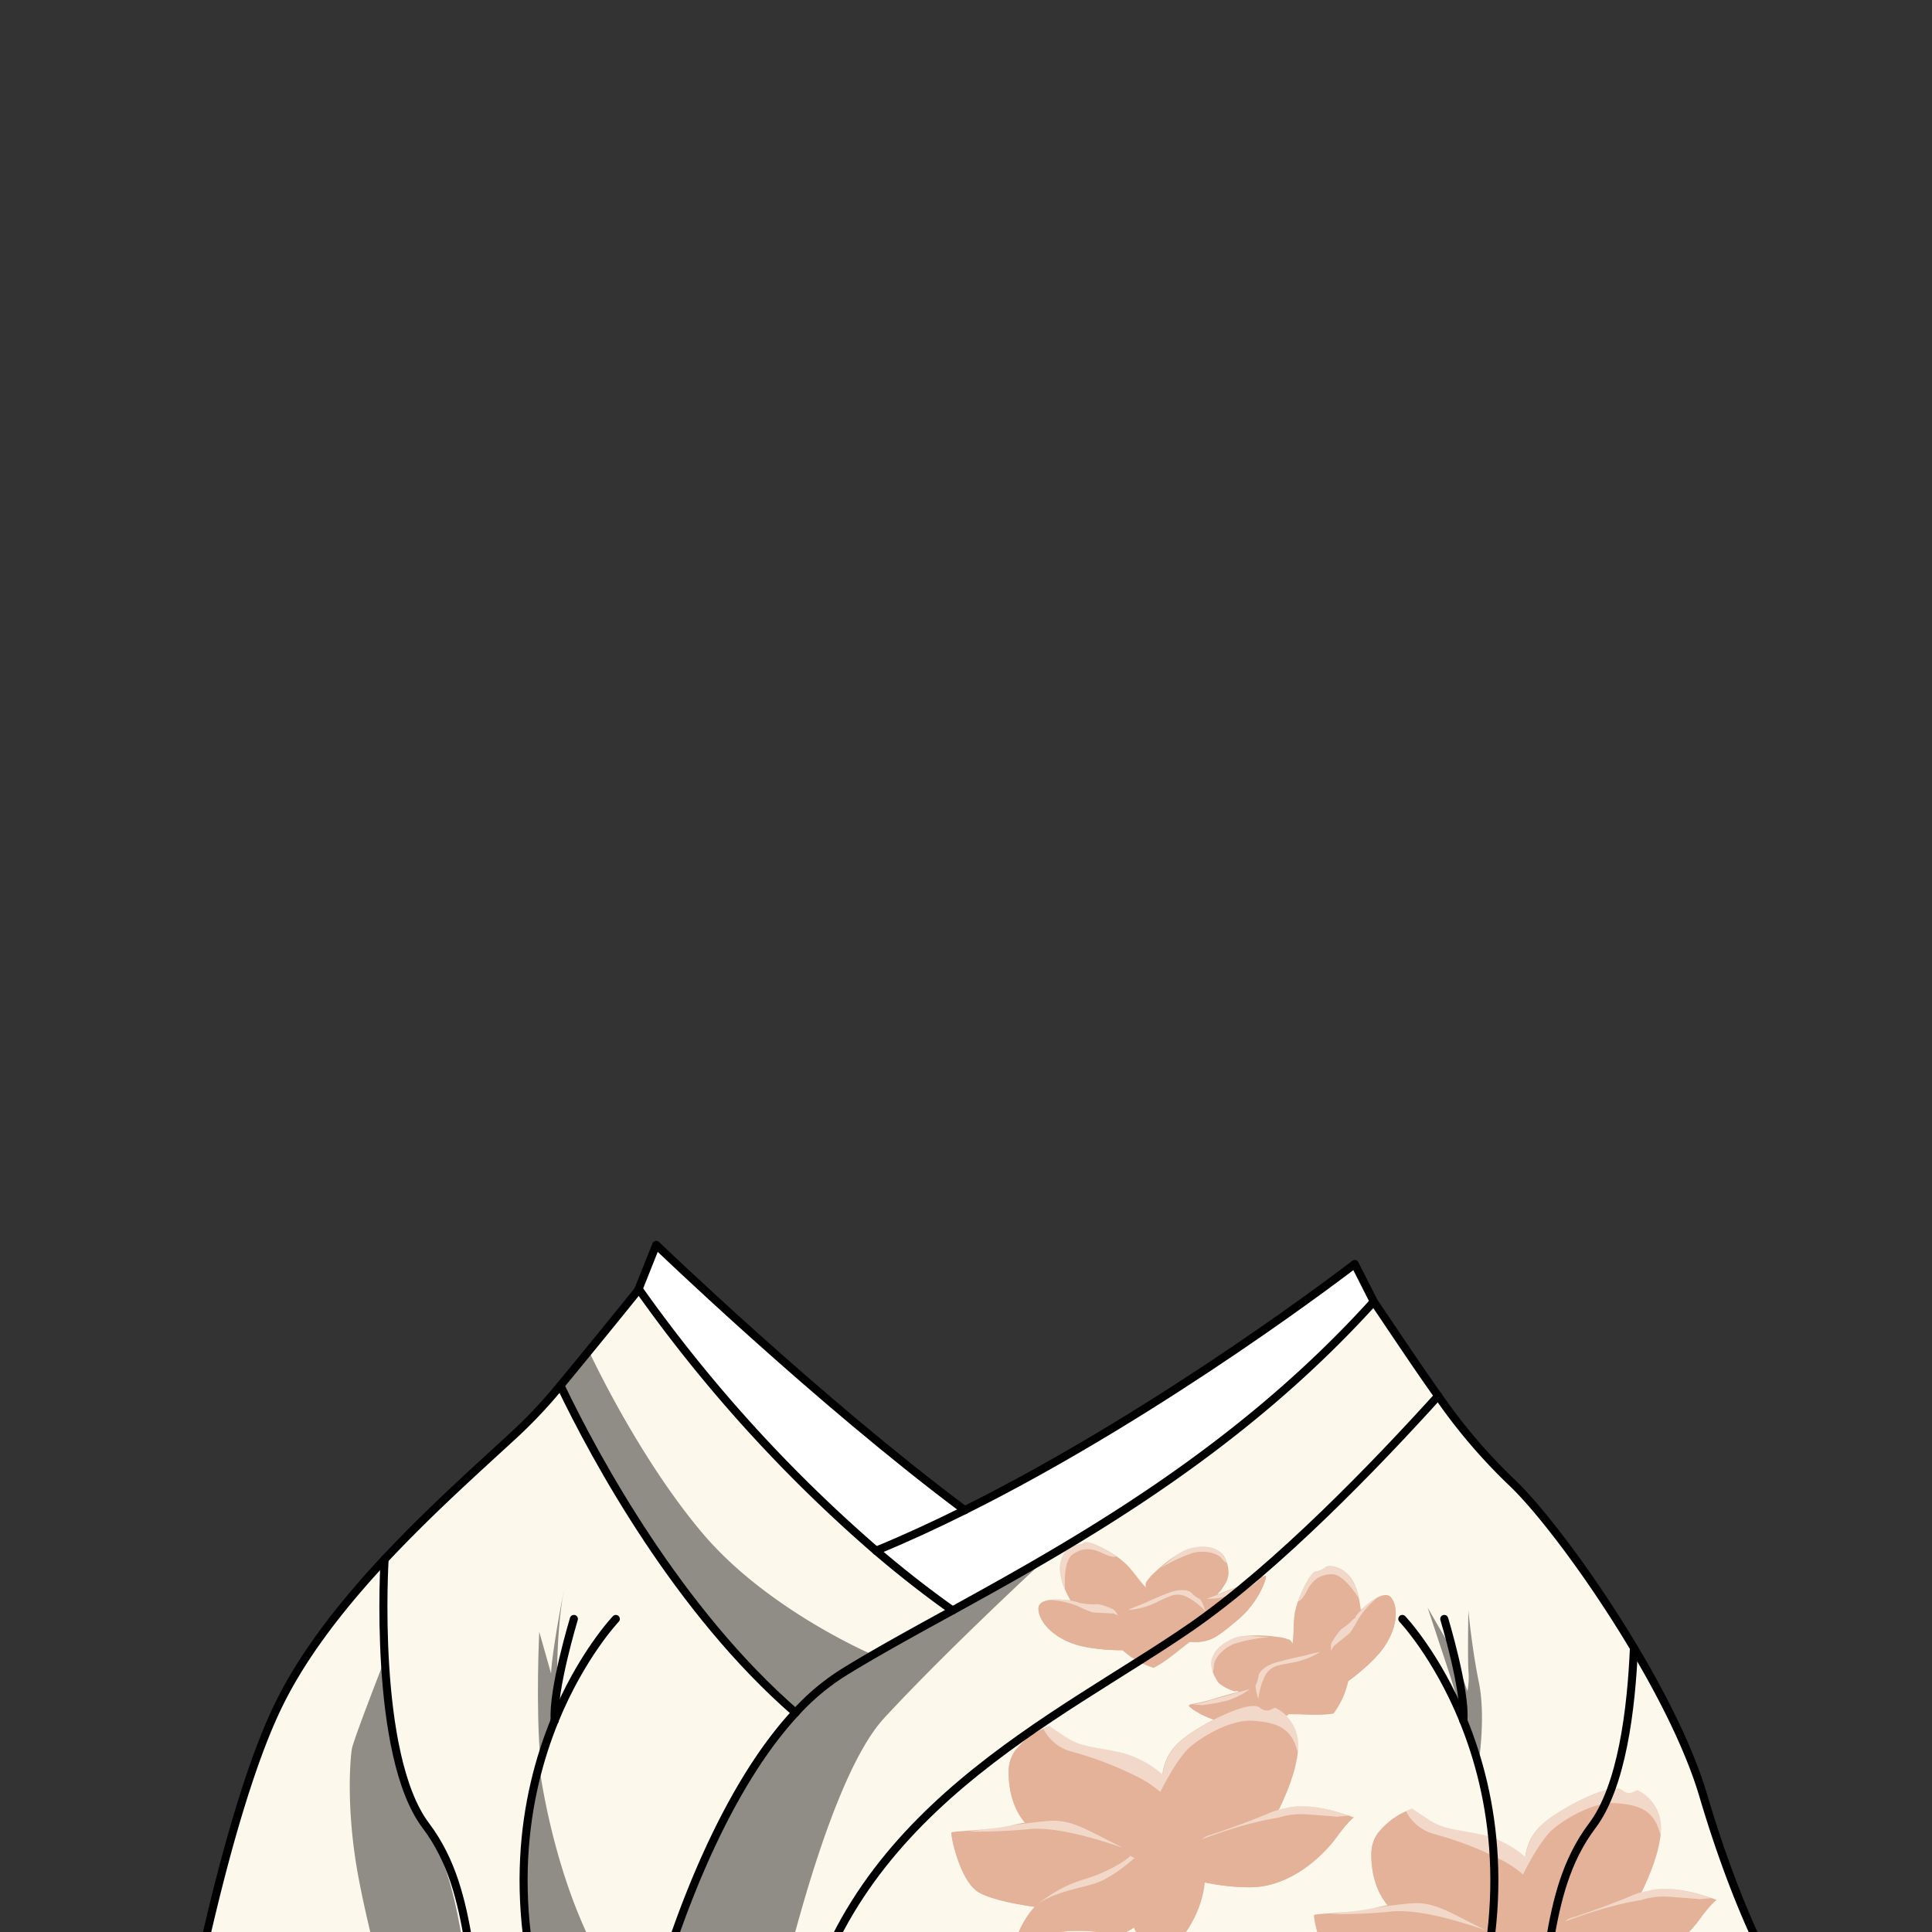 <svg xmlns="http://www.w3.org/2000/svg" viewBox="0 0 432 432">
  <rect x="0" y="0" width="432" height="432" fill="#333333" stroke="none"/>
  <defs>
    <style>.BUNTAI_BADGER_OUTFIT_BADGER_OUTFIT_43_cls-1{isolation:isolate;}.BUNTAI_BADGER_OUTFIT_BADGER_OUTFIT_43_cls-2,.BUNTAI_BADGER_OUTFIT_BADGER_OUTFIT_43_cls-6{fill:#fff;}.BUNTAI_BADGER_OUTFIT_BADGER_OUTFIT_43_cls-3{fill:#fcf8ec;}.BUNTAI_BADGER_OUTFIT_BADGER_OUTFIT_43_cls-4{opacity:0.64;}.BUNTAI_BADGER_OUTFIT_BADGER_OUTFIT_43_cls-5,.BUNTAI_BADGER_OUTFIT_BADGER_OUTFIT_43_cls-7{fill:#d68c69;}.BUNTAI_BADGER_OUTFIT_BADGER_OUTFIT_43_cls-6{opacity:0.51;}.BUNTAI_BADGER_OUTFIT_BADGER_OUTFIT_43_cls-7,.BUNTAI_BADGER_OUTFIT_BADGER_OUTFIT_43_cls-9{mix-blend-mode:multiply;}.BUNTAI_BADGER_OUTFIT_BADGER_OUTFIT_43_cls-8{fill:none;stroke:#000;stroke-linecap:round;stroke-linejoin:round;stroke-width:1.8px;}.BUNTAI_BADGER_OUTFIT_BADGER_OUTFIT_43_cls-9{opacity:0.43;}</style>
  </defs>
  <g class="BUNTAI_BADGER_OUTFIT_BADGER_OUTFIT_43_cls-1">
    <g id="outfit">
      <path class="BUNTAI_BADGER_OUTFIT_BADGER_OUTFIT_43_cls-2" d="M215.69,337.69c-6.58,3.28-13.23,6.35-19.82,9.06a327.23,327.23,0,0,1-53.08-58.52l3.94-9.88S183.09,313.38,215.69,337.69Z" />
      <path class="BUNTAI_BADGER_OUTFIT_BADGER_OUTFIT_43_cls-2" d="M302.92,282.63l4.26,8.41c-30.35,33.57-66.33,53.73-94.21,69.07-6-4.25-11.71-8.75-17.1-13.36,6.59-2.71,13.24-5.78,19.82-9.06C260.74,315.26,302.92,282.63,302.92,282.63Z" />
      <path class="BUNTAI_BADGER_OUTFIT_BADGER_OUTFIT_43_cls-3" d="M111.37,457.38H41s9.32-52,21.44-76.5C68.06,369.49,76.8,358.5,86,348.64c0,0-2.74,43.73,9.22,59.58S103.22,444.34,111.37,457.38Z" />
      <path class="BUNTAI_BADGER_OUTFIT_BADGER_OUTFIT_43_cls-3" d="M123.72,457.38H111.37c-8.15-13-4.19-33.32-16.15-49.16S86,348.64,86,348.64c10.62-11.38,21.86-21.25,29.65-28.49a108.6,108.6,0,0,0,9.65-10.37c8,16.7,26.4,50.43,52.59,73.19-21.07,22.68-31.8,65.19-31.8,65.19l-1.86,9.22Z" />
      <path class="BUNTAI_BADGER_OUTFIT_BADGER_OUTFIT_43_cls-3" d="M195.87,346.75c5.39,4.61,11.11,9.11,17.1,13.36-9.29,5.11-17.68,9.69-24.67,14.05A51.51,51.51,0,0,0,177.89,383c-26.19-22.76-44.54-56.49-52.59-73.19,9.59-11.61,17.09-20.95,17.09-20.95s-.47-1.84.4-.6A327.23,327.23,0,0,0,195.87,346.75Z" />
      <path class="BUNTAI_BADGER_OUTFIT_BADGER_OUTFIT_43_cls-3" d="M307.18,291c5.72,8.47,10.24,15.28,14.4,21.09-13.69,15.14-35.93,38.28-55.27,51.67-29.52,20.43-77.81,41.59-87.57,93.58H144.23l1.86-9.22s10.73-42.51,31.8-65.19a51.51,51.51,0,0,1,10.41-8.81c7-4.36,15.38-8.94,24.67-14.05C240.85,344.77,276.83,324.61,307.18,291Z" />
      <path class="BUNTAI_BADGER_OUTFIT_BADGER_OUTFIT_43_cls-3" d="M395.53,439.21l7.69,18.17H339.89c8.16-13,4.19-33.32,16.15-49.16,6.61-8.76,8.73-26,9.31-39.75,6.64,11.13,12.52,22.93,15.5,33C388.19,426.28,395.53,439.21,395.53,439.21Z" />
      <path class="BUNTAI_BADGER_OUTFIT_BADGER_OUTFIT_43_cls-3" d="M327.54,457.38H178.74c9.76-52,58-73.15,87.57-93.58,19.34-13.39,41.58-36.53,55.27-51.67a124.18,124.18,0,0,0,16.32,19.2c6.35,5.95,17.72,20.84,27.45,37.14-.58,13.71-2.7,31-9.31,39.75-12,15.84-8,36.12-16.15,49.16Z" />
      <g class="BUNTAI_BADGER_OUTFIT_BADGER_OUTFIT_43_cls-4">
        <path class="BUNTAI_BADGER_OUTFIT_BADGER_OUTFIT_43_cls-5" d="M277,362c-4.68,4-6.08,4.8-8.5,5.1a11.43,11.43,0,0,1-2.69,0c-1.29,1.17-5.16,4.58-7.89,5.83A18.6,18.6,0,0,1,251,369a41.65,41.65,0,0,1-9.8-1.08c-6.05-1.69-9.11-5.65-9-8.4a1.53,1.53,0,0,1,.14-.54c1-2.06,6.72-1.13,6.72-1.13l.25-.09c-.36-.65-.8-1.5-1.2-2.4A12.42,12.42,0,0,1,237,351c-.06-3.15,1.92-5.43,3.08-5.54a5.06,5.06,0,0,0,2.58-.57c.51-.35,4,1.05,6.95,3.08.45.31.9.64,1.31,1a12.71,12.71,0,0,1,1.74,1.68,41,41,0,0,1,3.72,5.06,3.08,3.08,0,0,1-.16-1.82,10.64,10.64,0,0,1,2.12-2.43h0a31.49,31.49,0,0,1,6.06-4.55h0a7,7,0,0,1,1.47-.63c3.18-.91,6.64-.41,7.92,1.9s1.19,4.86-.18,6.47a16,16,0,0,0-1.34,1.87c1.53-.61,3.35-1.3,5-1.88,4-1.33,5.42-2.42,5.77-2.27S281.66,358,277,362Z" />
        <path class="BUNTAI_BADGER_OUTFIT_BADGER_OUTFIT_43_cls-6" d="M249.56,348s-.49.52-3.06-.72-4.58-1.19-6.72.34-1.64,7.76-1.64,7.76A12.42,12.42,0,0,1,237,351c-.06-3.15,1.92-5.43,3.08-5.54a5.06,5.06,0,0,0,2.58-.57C243.12,344.55,246.61,346,249.56,348Z" />
        <path class="BUNTAI_BADGER_OUTFIT_BADGER_OUTFIT_43_cls-6" d="M259.45,350.65a36.72,36.72,0,0,1,7.28-3.42c2.8-.71,5.55.15,6.41,1.19s1.18,1.05,1.18,1.05-.77-2.51-2.65-3.1a9.42,9.42,0,0,0-6.55.11,16,16,0,0,0-3.48,2.39Z" />
        <path class="BUNTAI_BADGER_OUTFIT_BADGER_OUTFIT_43_cls-6" d="M252.22,360a17.64,17.64,0,0,0,6.1-1.57,31.33,31.33,0,0,1,3.06-1.41,4.51,4.51,0,0,1,3.92,0,15.46,15.46,0,0,1,4.28,3.31s-1-3.45-2.56-4.09a6.64,6.64,0,0,0-6.27,0c-3.13,1.38-4.49,2.13-5.69,2.57S252.22,360,252.22,360Z" />
        <path class="BUNTAI_BADGER_OUTFIT_BADGER_OUTFIT_43_cls-6" d="M234.62,357.76a19.59,19.59,0,0,1,6.56,1.45,20.12,20.12,0,0,0,3.25,1.34l4.62.24,1,.48-.48-.76s-1.58-2.06-3.4-1.9a12.61,12.61,0,0,1-5.44-.42A16.93,16.93,0,0,0,234.62,357.76Z" />
        <path class="BUNTAI_BADGER_OUTFIT_BADGER_OUTFIT_43_cls-6" d="M280,353.74l-10.24,3.76a16.63,16.63,0,0,0,5.71-.94,43.7,43.7,0,0,0,5.1-2.45l1.57-1.37Z" />
        <path class="BUNTAI_BADGER_OUTFIT_BADGER_OUTFIT_43_cls-7" d="M277,362c-4.68,4-6.08,4.8-8.5,5.1a13.27,13.27,0,0,1-4.88-.47h0a42.18,42.18,0,0,1-4.82,2.24,10.22,10.22,0,0,1-2.18,0l-.06,0c-2.62.15-10.37.43-15.35-.95-6.05-1.69-9.11-5.65-9-8.4a1.53,1.53,0,0,1,.14-.54,30.47,30.47,0,0,1,2.25,2.77,10.21,10.21,0,0,0,3.61,3,23.11,23.11,0,0,1-2.34-2.84c-.67-1.1,2.41.49,2.41.49a9.25,9.25,0,0,0,6.57,2.52,13.3,13.3,0,0,0,6.5-1.59l.35-.75s2,.19,2.09.26a12.14,12.14,0,0,1,4.24.53c1.69.76,3.4-1.57,6-1.74s2.34,2,3.94,1.54c2.16,0,7.19-2.58,8.95-4.21s6.1-6.58,6.1-6.58C283.37,352.5,281.66,358,277,362Z" />
        <path class="BUNTAI_BADGER_OUTFIT_BADGER_OUTFIT_43_cls-7" d="M274.46,351.1a34,34,0,0,1-3.41,2.78c-1.31.84-3.06,1.76-3.16,1.79s-2.44-1.45-3.24-1.37-2.64.53-2.64.53l-2.95.55a3.73,3.73,0,0,1-1.2-.16,4.08,4.08,0,0,0-1.34-.07l-.49-.38s-1.77-2-3.09-3.49a22.49,22.49,0,0,0-3.27-3,53.07,53.07,0,0,1,3.51,4.79c-2.6-1.39-7.24-4.19-8.47-3.76s.06,3.53-.81,4.84a9,9,0,0,1-2.35,2.2c-.07.08-.25,2.14-.25,2.14s3.93-.87,9,2.09c4.58-1.84,9.3-3.74,11-4.41s4.11-1,5.12,0a6.5,6.5,0,0,0,2.31,1.59,29.21,29.21,0,0,0,4.1-1.9,10.81,10.81,0,0,0,1.73-3.41A1.84,1.84,0,0,0,274.46,351.1Z" />
        <path class="BUNTAI_BADGER_OUTFIT_BADGER_OUTFIT_43_cls-7" d="M264.37,366.69a35.54,35.54,0,0,1-5,3.12,6.36,6.36,0,0,1-2.83.55L253,370.3s4.49,2.71,5.19,2.47a71.31,71.31,0,0,0,6.08-4.27c1.51-1.13,2-1.54,2-1.54Z" />
        <path class="BUNTAI_BADGER_OUTFIT_BADGER_OUTFIT_43_cls-5" d="M276.35,385.56c6.13.46,7.74.29,9.88-.89a11.46,11.46,0,0,0,2.16-1.61c1.72.19,6.86.67,9.8.07a18.48,18.48,0,0,0,3.29-7.24,41.55,41.55,0,0,0,7.28-6.64c3.9-4.94,4-9.94,2.28-12.07a1.51,1.51,0,0,0-.42-.35c-2-1.09-6.11,3-6.11,3l-.24.08c-.09-.74-.24-1.68-.45-2.65a12.42,12.42,0,0,0-1.6-4.22c-1.81-2.58-4.75-3.25-5.75-2.65a5,5,0,0,1-2.42,1.05c-.62,0-2.62,3.21-3.8,6.58a15.15,15.15,0,0,0-.49,1.58,12.64,12.64,0,0,0-.41,2.38,41.51,41.51,0,0,0,0,6.28,3.06,3.06,0,0,0-.94-1.57,10.65,10.65,0,0,0-3.14-.72h0a31,31,0,0,0-7.57-.1h0a6.78,6.78,0,0,0-1.56.36c-3.1,1.14-5.61,3.57-5.28,6.19s1.9,4.64,4,5.13a15,15,0,0,1,2.18.72c-1.59.41-3.47.92-5.17,1.45-4,1.26-5.8,1.23-6,1.56S270.22,385.1,276.35,385.56Z" />
        <path class="BUNTAI_BADGER_OUTFIT_BADGER_OUTFIT_43_cls-6" d="M290.25,358.06s.69.14,2-2.38,3-3.65,5.63-3.68,5.9,5.3,5.9,5.3a12.42,12.42,0,0,0-1.6-4.22c-1.81-2.58-4.75-3.25-5.75-2.65a5,5,0,0,1-2.42,1.05C293.43,351.5,291.43,354.69,290.25,358.06Z" />
        <path class="BUNTAI_BADGER_OUTFIT_BADGER_OUTFIT_43_cls-6" d="M283.83,366.05a36.57,36.57,0,0,0-7.9,1.53c-2.69,1.07-4.39,3.39-4.48,4.74s-.33,1.54-.33,1.54-.86-2.48.31-4.07a9.39,9.39,0,0,1,5.36-3.77,15.92,15.92,0,0,1,4.22-.12Z" />
        <path class="BUNTAI_BADGER_OUTFIT_BADGER_OUTFIT_43_cls-6" d="M295.2,369.37a17.57,17.57,0,0,1-5.86,2.32c-3.24.6-3.3.66-3.3.66a4.54,4.54,0,0,0-3.16,2.33,15.61,15.61,0,0,0-1.51,5.2s-1.2-3.39-.34-4.81a6.62,6.62,0,0,1,5.05-3.72c3.34-.72,4.88-.93,6.11-1.28S295.2,369.37,295.2,369.37Z" />
        <path class="BUNTAI_BADGER_OUTFIT_BADGER_OUTFIT_43_cls-6" d="M308.08,357.17a19.57,19.57,0,0,0-4.45,5,21.24,21.24,0,0,1-1.83,3l-3.6,2.92-.55,1-.06-.9s.06-2.59,1.63-3.53a12.74,12.74,0,0,0,4.16-3.54A16.59,16.59,0,0,1,308.08,357.17Z" />
        <path class="BUNTAI_BADGER_OUTFIT_BADGER_OUTFIT_43_cls-6" d="M269,380.67l10.49-3a16.47,16.47,0,0,1-5.16,2.6,42.57,42.57,0,0,1-5.56,1l-2.08-.17Z" />
        <path class="BUNTAI_BADGER_OUTFIT_BADGER_OUTFIT_43_cls-7" d="M276.35,385.56c6.13.46,7.74.29,9.88-.89a13.11,13.11,0,0,0,3.66-3.26h0a40.7,40.7,0,0,0,5.22-1,9.74,9.74,0,0,0,1.79-1.25l0-.07c2.21-1.42,8.63-5.76,11.84-9.8,3.9-4.94,4-9.94,2.28-12.07a1.51,1.51,0,0,0-.42-.35,26.77,26.77,0,0,0-.19,3.56,10.31,10.31,0,0,1-1.16,4.53,24.39,24.39,0,0,0,.21-3.68c-.11-1.28-1.65,1.82-1.65,1.82A9.29,9.29,0,0,1,304,369a13.25,13.25,0,0,1-6.18,2.54l-.73-.4a20.52,20.52,0,0,0-1.53,1.45,11.77,11.77,0,0,0-3.11,2.92c-.93,1.61-3.68.74-5.86,2.11s-.69,3-2.28,3.57c-1.76,1.25-7.33,2.15-9.71,1.87s-8.81-1.72-8.81-1.72C265.58,381.64,270.22,385.1,276.35,385.56Z" />
        <path class="BUNTAI_BADGER_OUTFIT_BADGER_OUTFIT_43_cls-7" d="M272,375.26a34.2,34.2,0,0,0,4.38.24c1.55-.1,3.51-.39,3.62-.42s1.11-2.61,1.8-3,2.45-1.12,2.45-1.12l2.71-1.3a3.63,3.63,0,0,0,.87-.83,4,4,0,0,1,1.05-.85l.17-.6s.22-2.69.44-4.64a23,23,0,0,1,.86-4.35,56.62,56.62,0,0,0,0,5.93c1.29-2.65,3.39-7.65,4.63-8s2,2.88,3.5,3.43a8.93,8.93,0,0,0,3.21.39c.09,0,1.46,1.59,1.46,1.59s-3.69,1.61-6.09,7c-4.78,1.22-9.71,2.46-11.49,2.93s-3.89,1.64-4.15,3a6.45,6.45,0,0,1-.94,2.65,30.17,30.17,0,0,1-4.43.88,10.67,10.67,0,0,1-3.4-1.74A1.83,1.83,0,0,1,272,375.26Z" />
        <path class="BUNTAI_BADGER_OUTFIT_BADGER_OUTFIT_43_cls-7" d="M289.3,381.91a35,35,0,0,0,5.87-.42,6.46,6.46,0,0,0,2.61-1.22l2.82-2.13s-2,4.84-2.74,5.05a69.34,69.34,0,0,1-7.43.14c-1.88,0-2.53-.07-2.53-.07Z" />
        <path class="BUNTAI_BADGER_OUTFIT_BADGER_OUTFIT_43_cls-5" d="M302.72,406.39s-1.15.69-3.82,4.38S288.91,422,279.47,422a47.6,47.6,0,0,1-10.07-1.1c-.74,7.57-5.53,14.05-11.28,18.75-.68-.21-3.43-6.09-4.59-8.65a6.86,6.86,0,0,1-4.45,1.43c-5.81-.73-12.34-1.82-22.29,2.47l0,0a20.65,20.65,0,0,1,4.53-8.53.45.45,0,0,0-.11,0c-3.35-.48-9.27-1.5-12.27-3.17-4.32-2.39-6.52-13.15-6.17-13.47s7.88-.39,13.22-1.54c1.06-.23,2.13-.46,3.17-.65-.06-.06-.1-.12-.15-.18-2.51-3-3.63-7.46-3.46-11.77a7.82,7.82,0,0,1,1.67-4.45h0a16.18,16.18,0,0,1,6-4.58h0c.84-.4,1.41-.6,1.41-.6l3.7,2.46c3.69,2.48,7.21,2.19,13,3.64a22.8,22.8,0,0,1,8.58,4.7c.74-4.93,3.25-7.46,8.47-10.58s11.57-5.73,13.27-4.33,2.94,0,3.36,0a9.14,9.14,0,0,1,5.25,9.06l0,.29a27,27,0,0,1-1.5,6.68,58.6,58.6,0,0,1-2.74,6.59l-.12.23c1-.26,1.88-.46,2.71-.61C294.34,403.05,302.72,406.39,302.72,406.39Z" />
        <path class="BUNTAI_BADGER_OUTFIT_BADGER_OUTFIT_43_cls-6" d="M290.32,390.88l0,.29q-.07.3-.18.6c-1.31-5.68-5.07-6.63-9.84-7s-10.85,3.09-14,5.68-6.85,10.24-6.85,10.24a24.89,24.89,0,0,0-5.57-3.62,78.47,78.47,0,0,0-14.64-5.51,9.88,9.88,0,0,1-5.94-5c.84-.4,1.41-.6,1.41-.6l3.7,2.46c3.69,2.48,7.21,2.19,13,3.64a22.8,22.8,0,0,1,8.58,4.7c.74-4.93,3.25-7.46,8.47-10.58s11.57-5.73,13.27-4.33,2.94,0,3.36,0A9.14,9.14,0,0,1,290.32,390.88Z" />
        <path class="BUNTAI_BADGER_OUTFIT_BADGER_OUTFIT_43_cls-6" d="M268.78,411.24s6.21-2.33,10.66-3.44a64.62,64.62,0,0,1,6.39-1.36,16.82,16.82,0,0,1,5.81-.78c2.95.19,7.36.56,7.36.56l2.6-.24s-7.25-2.49-11.64-2.08-13.51,3.81-16.26,4.72A18,18,0,0,0,268.78,411.24Z" />
        <path class="BUNTAI_BADGER_OUTFIT_BADGER_OUTFIT_43_cls-6" d="M216.41,409.54A117.12,117.12,0,0,0,230,409c7.17-.75,18.7,3.4,21.12,4.16-7.88-3.79-11.31-6.4-16.62-6S218.32,409.4,216.41,409.54Z" />
        <path class="BUNTAI_BADGER_OUTFIT_BADGER_OUTFIT_43_cls-6" d="M253.76,415.37s-5,4.59-9,5.8-9.33,2-12.82,4.73a30.17,30.17,0,0,1,10.42-5.69c3.28-1.15,8.58-3.22,10.43-5.31A4.56,4.56,0,0,0,253.76,415.37Z" />
        <path class="BUNTAI_BADGER_OUTFIT_BADGER_OUTFIT_43_cls-7" d="M293.36,408.06c-2.23,1.51-2.18,4.47-9.45,7.72s-17.22,3.72-20.48,3.2c.38.25.79.5,1.21.72A51.42,51.42,0,0,0,279.47,422c9.43,0,16.76-7.56,19.43-11.25s3.82-4.39,3.82-4.39S295.57,406.54,293.36,408.06Z" />
        <path class="BUNTAI_BADGER_OUTFIT_BADGER_OUTFIT_43_cls-7" d="M231.71,407.14c7.58-1.13,9.76,1.35,19,5.52-1.78-3.16-13.78-7.52-17.72-10.26s-5.65-10.84-5.75-11.29a7.89,7.89,0,0,0-1.67,4.45c-.18,4.31,1,8.73,3.46,11.78A20.43,20.43,0,0,0,231.71,407.14Z" />
        <path class="BUNTAI_BADGER_OUTFIT_BADGER_OUTFIT_43_cls-7" d="M243,420a26.39,26.39,0,0,0,8.68-4.33l-9.24,2.6a39.67,39.67,0,0,1-14,1.27c-7.84-.68-15.63-9.85-15.63-9.85-.36.32,1.84,11.08,6.16,13.47,3,1.67,8.93,2.69,12.26,3.17C234.33,423.25,237.42,421.74,243,420Z" />
        <path class="BUNTAI_BADGER_OUTFIT_BADGER_OUTFIT_43_cls-7" d="M269.05,421.05l-5.82-1.61s-.39.71-1,1.71c.26-.45.49-.88.67-1.25-.63-.26-8.76,6.91-12.2,8.43s-7.79,1.08-14.34,1.71a13.77,13.77,0,0,0-9.55,4.86v0c10-4.29,16.48-3.2,22.29-2.47,2.44.31,5.33-1.71,7.87-4.33l.24,1.72a10.63,10.63,0,0,1-1.11,6.41s1.19,3.68,2.76,2.83,7.41-7.88,9.36-13.55C269.32,420.7,269.05,421.05,269.05,421.05Z" />
        <path class="BUNTAI_BADGER_OUTFIT_BADGER_OUTFIT_43_cls-7" d="M257.88,415.07c2.59-.84,4.38-2.44,4-3.58a8.45,8.45,0,0,0,1.51.52c2.13.32,14.38-4,20.93-6.82.64-.27,1.2-.53,1.71-.76a57.54,57.54,0,0,0,2.74-6.58c-7,5-17.81,9.42-17.81,9.42s.33-.42,4.37-5.13c5.93-5.57,5.85-8.23,2.6-8.94-1.32.37-4.13,4.62-11.63,10.41,5.51-7.25-.56-8.35-.56-8.35a42.92,42.92,0,0,0-2.76,6.41,30,30,0,0,1-4.87,8.05.85.85,0,0,0,.4.77,11.2,11.2,0,0,0-2,.44c-2.59.85-4.39,2.46-4,3.6S255.3,415.92,257.88,415.07Z" />
        <path class="BUNTAI_BADGER_OUTFIT_BADGER_OUTFIT_43_cls-5" d="M383.81,424.82s-1.14.69-3.82,4.38-10,11.21-19.42,11.26a47.53,47.53,0,0,1-10.07-1.1c-.75,7.57-5.53,14.05-11.29,18.76-.68-.22-3.43-6.1-4.58-8.65a6.87,6.87,0,0,1-4.46,1.42c-5.81-.73-12.33-1.82-22.28,2.47v0a20.76,20.76,0,0,1,4.53-8.53s-.08,0-.11,0c-3.34-.47-9.26-1.5-12.26-3.16-4.33-2.4-6.53-13.16-6.17-13.48s7.88-.39,13.21-1.54c1.07-.23,2.13-.46,3.17-.65l-.14-.18c-2.52-3-3.64-7.46-3.47-11.77a7.83,7.83,0,0,1,1.68-4.45h0a16.26,16.26,0,0,1,6-4.58h0a14,14,0,0,1,1.42-.61l3.7,2.46c3.68,2.48,7.2,2.19,13,3.65a22.85,22.85,0,0,1,8.59,4.69c.74-4.93,3.24-7.46,8.46-10.58s11.57-5.73,13.27-4.33,2.95,0,3.36,0a9.13,9.13,0,0,1,5.25,9.06c0,.1,0,.2,0,.29a27.5,27.5,0,0,1-1.5,6.68,58.38,58.38,0,0,1-2.75,6.59l-.11.23c1-.26,1.87-.45,2.7-.61C375.44,421.48,383.81,424.82,383.81,424.82Z" />
        <path class="BUNTAI_BADGER_OUTFIT_BADGER_OUTFIT_43_cls-6" d="M371.41,409.31c0,.1,0,.2,0,.29s-.12.4-.19.6c-1.3-5.68-5.07-6.63-9.83-7s-10.86,3.09-14,5.68-6.84,10.25-6.84,10.25a24.91,24.91,0,0,0-5.58-3.63,78.46,78.46,0,0,0-14.64-5.5,10,10,0,0,1-5.94-5,14,14,0,0,1,1.42-.61l3.7,2.46c3.68,2.48,7.2,2.19,13,3.65a22.85,22.85,0,0,1,8.59,4.69c.74-4.93,3.24-7.46,8.46-10.58s11.57-5.73,13.27-4.33,2.95,0,3.36,0A9.13,9.13,0,0,1,371.41,409.31Z" />
        <path class="BUNTAI_BADGER_OUTFIT_BADGER_OUTFIT_43_cls-6" d="M349.87,429.67s6.22-2.32,10.67-3.44a65,65,0,0,1,6.38-1.36,16.87,16.87,0,0,1,5.81-.78c2.95.19,7.37.57,7.37.57l2.6-.24s-7.26-2.49-11.64-2.09-13.51,3.82-16.27,4.72A18.16,18.16,0,0,0,349.87,429.67Z" />
        <path class="BUNTAI_BADGER_OUTFIT_BADGER_OUTFIT_43_cls-6" d="M297.51,428a117.12,117.12,0,0,0,13.58-.58c7.17-.75,18.7,3.4,21.11,4.17-7.87-3.8-11.3-6.41-16.62-6S299.41,427.83,297.51,428Z" />
        <path class="BUNTAI_BADGER_OUTFIT_BADGER_OUTFIT_43_cls-7" d="M374.46,426.49c-2.23,1.51-2.18,4.47-9.46,7.72s-17.21,3.72-20.48,3.21c.39.25.8.49,1.21.71a51.21,51.21,0,0,0,14.84,2.33c9.42,0,16.75-7.56,19.43-11.25s3.81-4.38,3.81-4.38S376.67,425,374.46,426.49Z" />
        <path class="BUNTAI_BADGER_OUTFIT_BADGER_OUTFIT_43_cls-7" d="M312.81,425.57c7.57-1.13,9.75,1.36,19,5.52-1.78-3.16-13.77-7.52-17.72-10.26s-5.64-10.84-5.74-11.29a7.83,7.83,0,0,0-1.68,4.45c-.17,4.31.95,8.73,3.46,11.78A19,19,0,0,0,312.81,425.57Z" />
        <path class="BUNTAI_BADGER_OUTFIT_BADGER_OUTFIT_43_cls-7" d="M324.1,438.44a26.39,26.39,0,0,0,8.68-4.33l-9.24,2.6a39.67,39.67,0,0,1-14,1.27c-7.83-.68-15.63-9.85-15.63-9.85-.36.32,1.84,11.08,6.16,13.47,3,1.67,8.93,2.7,12.27,3.17C315.43,441.68,318.51,440.17,324.1,438.44Z" />
        <path class="BUNTAI_BADGER_OUTFIT_BADGER_OUTFIT_43_cls-7" d="M339,433.5c2.58-.84,4.37-2.44,4-3.58a9,9,0,0,0,1.51.52c2.14.32,14.38-4,20.94-6.82l1.71-.75a58.83,58.83,0,0,0,2.73-6.59c-7,5-17.8,9.42-17.8,9.42s.33-.42,4.36-5.13c5.94-5.57,5.85-8.23,2.6-8.94-1.32.37-4.13,4.62-11.63,10.41,5.51-7.24-.55-8.35-.55-8.35a41.68,41.68,0,0,0-2.76,6.41,30,30,0,0,1-4.88,8,.88.88,0,0,0,.4.77,10.44,10.44,0,0,0-2,.45c-2.59.84-4.38,2.45-4,3.59S336.39,434.35,339,433.5Z" />
      </g>
      <path class="BUNTAI_BADGER_OUTFIT_BADGER_OUTFIT_43_cls-8" d="M144.23,457.38l1.86-9.22s10.73-42.51,31.8-65.19a51.51,51.51,0,0,1,10.41-8.81c7-4.36,15.38-8.94,24.67-14.05,27.88-15.34,63.86-35.5,94.21-69.07,5.72,8.47,10.24,15.28,14.4,21.09a124.18,124.18,0,0,0,16.32,19.2c6.35,5.95,17.72,20.84,27.45,37.14,6.64,11.13,12.52,22.93,15.5,33,7.34,24.81,14.68,37.74,14.68,37.74l7.69,18.17H148.89" />
      <path class="BUNTAI_BADGER_OUTFIT_BADGER_OUTFIT_43_cls-8" d="M178.74,457.38c9.76-52,58-73.15,87.57-93.58,19.34-13.39,41.58-36.53,55.27-51.67" />
      <path class="BUNTAI_BADGER_OUTFIT_BADGER_OUTFIT_43_cls-8" d="M213,360.11c-6-4.25-11.71-8.75-17.1-13.36a327.23,327.23,0,0,1-53.08-58.52l-.4.6s-7.5,9.34-17.09,20.95a108.6,108.6,0,0,1-9.65,10.37c-7.79,7.24-19,17.11-29.65,28.49-9.2,9.86-17.94,20.85-23.56,32.24C50.32,405.42,41,457.38,41,457.38H148.89" />
      <path class="BUNTAI_BADGER_OUTFIT_BADGER_OUTFIT_43_cls-8" d="M125.3,309.78c8,16.7,26.4,50.43,52.59,73.19" />
      <path class="BUNTAI_BADGER_OUTFIT_BADGER_OUTFIT_43_cls-8" d="M142.79,288.23l3.94-9.88s36.36,35,69,59.34" />
      <path class="BUNTAI_BADGER_OUTFIT_BADGER_OUTFIT_43_cls-8" d="M195.87,346.75c6.59-2.71,13.24-5.78,19.82-9.06,45.05-22.43,87.23-55.06,87.23-55.06l4.26,8.41" />
      <path class="BUNTAI_BADGER_OUTFIT_BADGER_OUTFIT_43_cls-8" d="M124,384.75c-6.73,16.51-11.3,41.41-.32,72.63" />
      <path class="BUNTAI_BADGER_OUTFIT_BADGER_OUTFIT_43_cls-8" d="M137.7,362S130,370.07,124,384.74" />
      <path class="BUNTAI_BADGER_OUTFIT_BADGER_OUTFIT_43_cls-8" d="M128.32,362s-4.81,15.89-4.28,22.72h0" />
      <path class="BUNTAI_BADGER_OUTFIT_BADGER_OUTFIT_43_cls-8" d="M86,348.64s-2.74,43.73,9.22,59.58,8,36.12,16.15,49.16" />
      <path class="BUNTAI_BADGER_OUTFIT_BADGER_OUTFIT_43_cls-8" d="M327.22,384.75c6.73,16.51,11.3,41.41.32,72.63" />
      <path class="BUNTAI_BADGER_OUTFIT_BADGER_OUTFIT_43_cls-8" d="M313.56,362s7.68,8.05,13.66,22.72" />
      <path class="BUNTAI_BADGER_OUTFIT_BADGER_OUTFIT_43_cls-8" d="M322.94,362s4.81,15.89,4.28,22.72h0" />
      <path class="BUNTAI_BADGER_OUTFIT_BADGER_OUTFIT_43_cls-8" d="M339.89,457.38c8.16-13,4.19-33.32,16.15-49.16,6.61-8.76,8.73-26,9.31-39.75" />
      <g class="BUNTAI_BADGER_OUTFIT_BADGER_OUTFIT_43_cls-9">
        <path d="M233.76,348.65s-21.73,20-36.06,35.52-26,73.21-26,73.21H144.23A176.23,176.23,0,0,1,162.79,405c14.46-25.91,25.43-33.19,45.66-42.41C221.13,355.6,233.76,348.65,233.76,348.65Z" />
        <path d="M131.81,302.38s10.84,23.42,25.35,40.54,38,27.09,38,27.09-13.24,6.06-17.28,13a185.35,185.35,0,0,1-37.22-45.35c-8.27-14.12-15.37-27.91-15.37-27.91Z" />
        <path d="M120.58,364.88s-.83,16.66.28,29l3.79-11.06s-.72-16.43,1.51-27.62c-2.91,14.92-2.94,19-2.94,19Z" />
        <path d="M330.68,393.78s1.56-10,0-17.6-2.35-16.07-2.35-16.07-.17,10,0,13.3a16.91,16.91,0,0,1-.2,4.73l-3.2-8.77-5.71-9.9s4.19,12.64,5.24,15.9,2.76,9.38,2.76,9.38Z" />
        <path d="M85.73,371.85s.12,23.22,8.34,34.89S103,434.67,104.9,442a77.07,77.07,0,0,0,6.47,15.37H89.52s-6.64-22.76-9.43-37.94S78.34,393,78.69,391,85.73,371.85,85.73,371.85Z" />
        <path d="M120.58,394.88s2.29,19,10.29,36.68,15.22,23.27,15.22,23.27v2.55H123.25a113.86,113.86,0,0,1-5.84-29.18C116.67,413.06,118.44,399.63,120.58,394.88Z" />
      </g>
    </g>
  </g>
</svg>